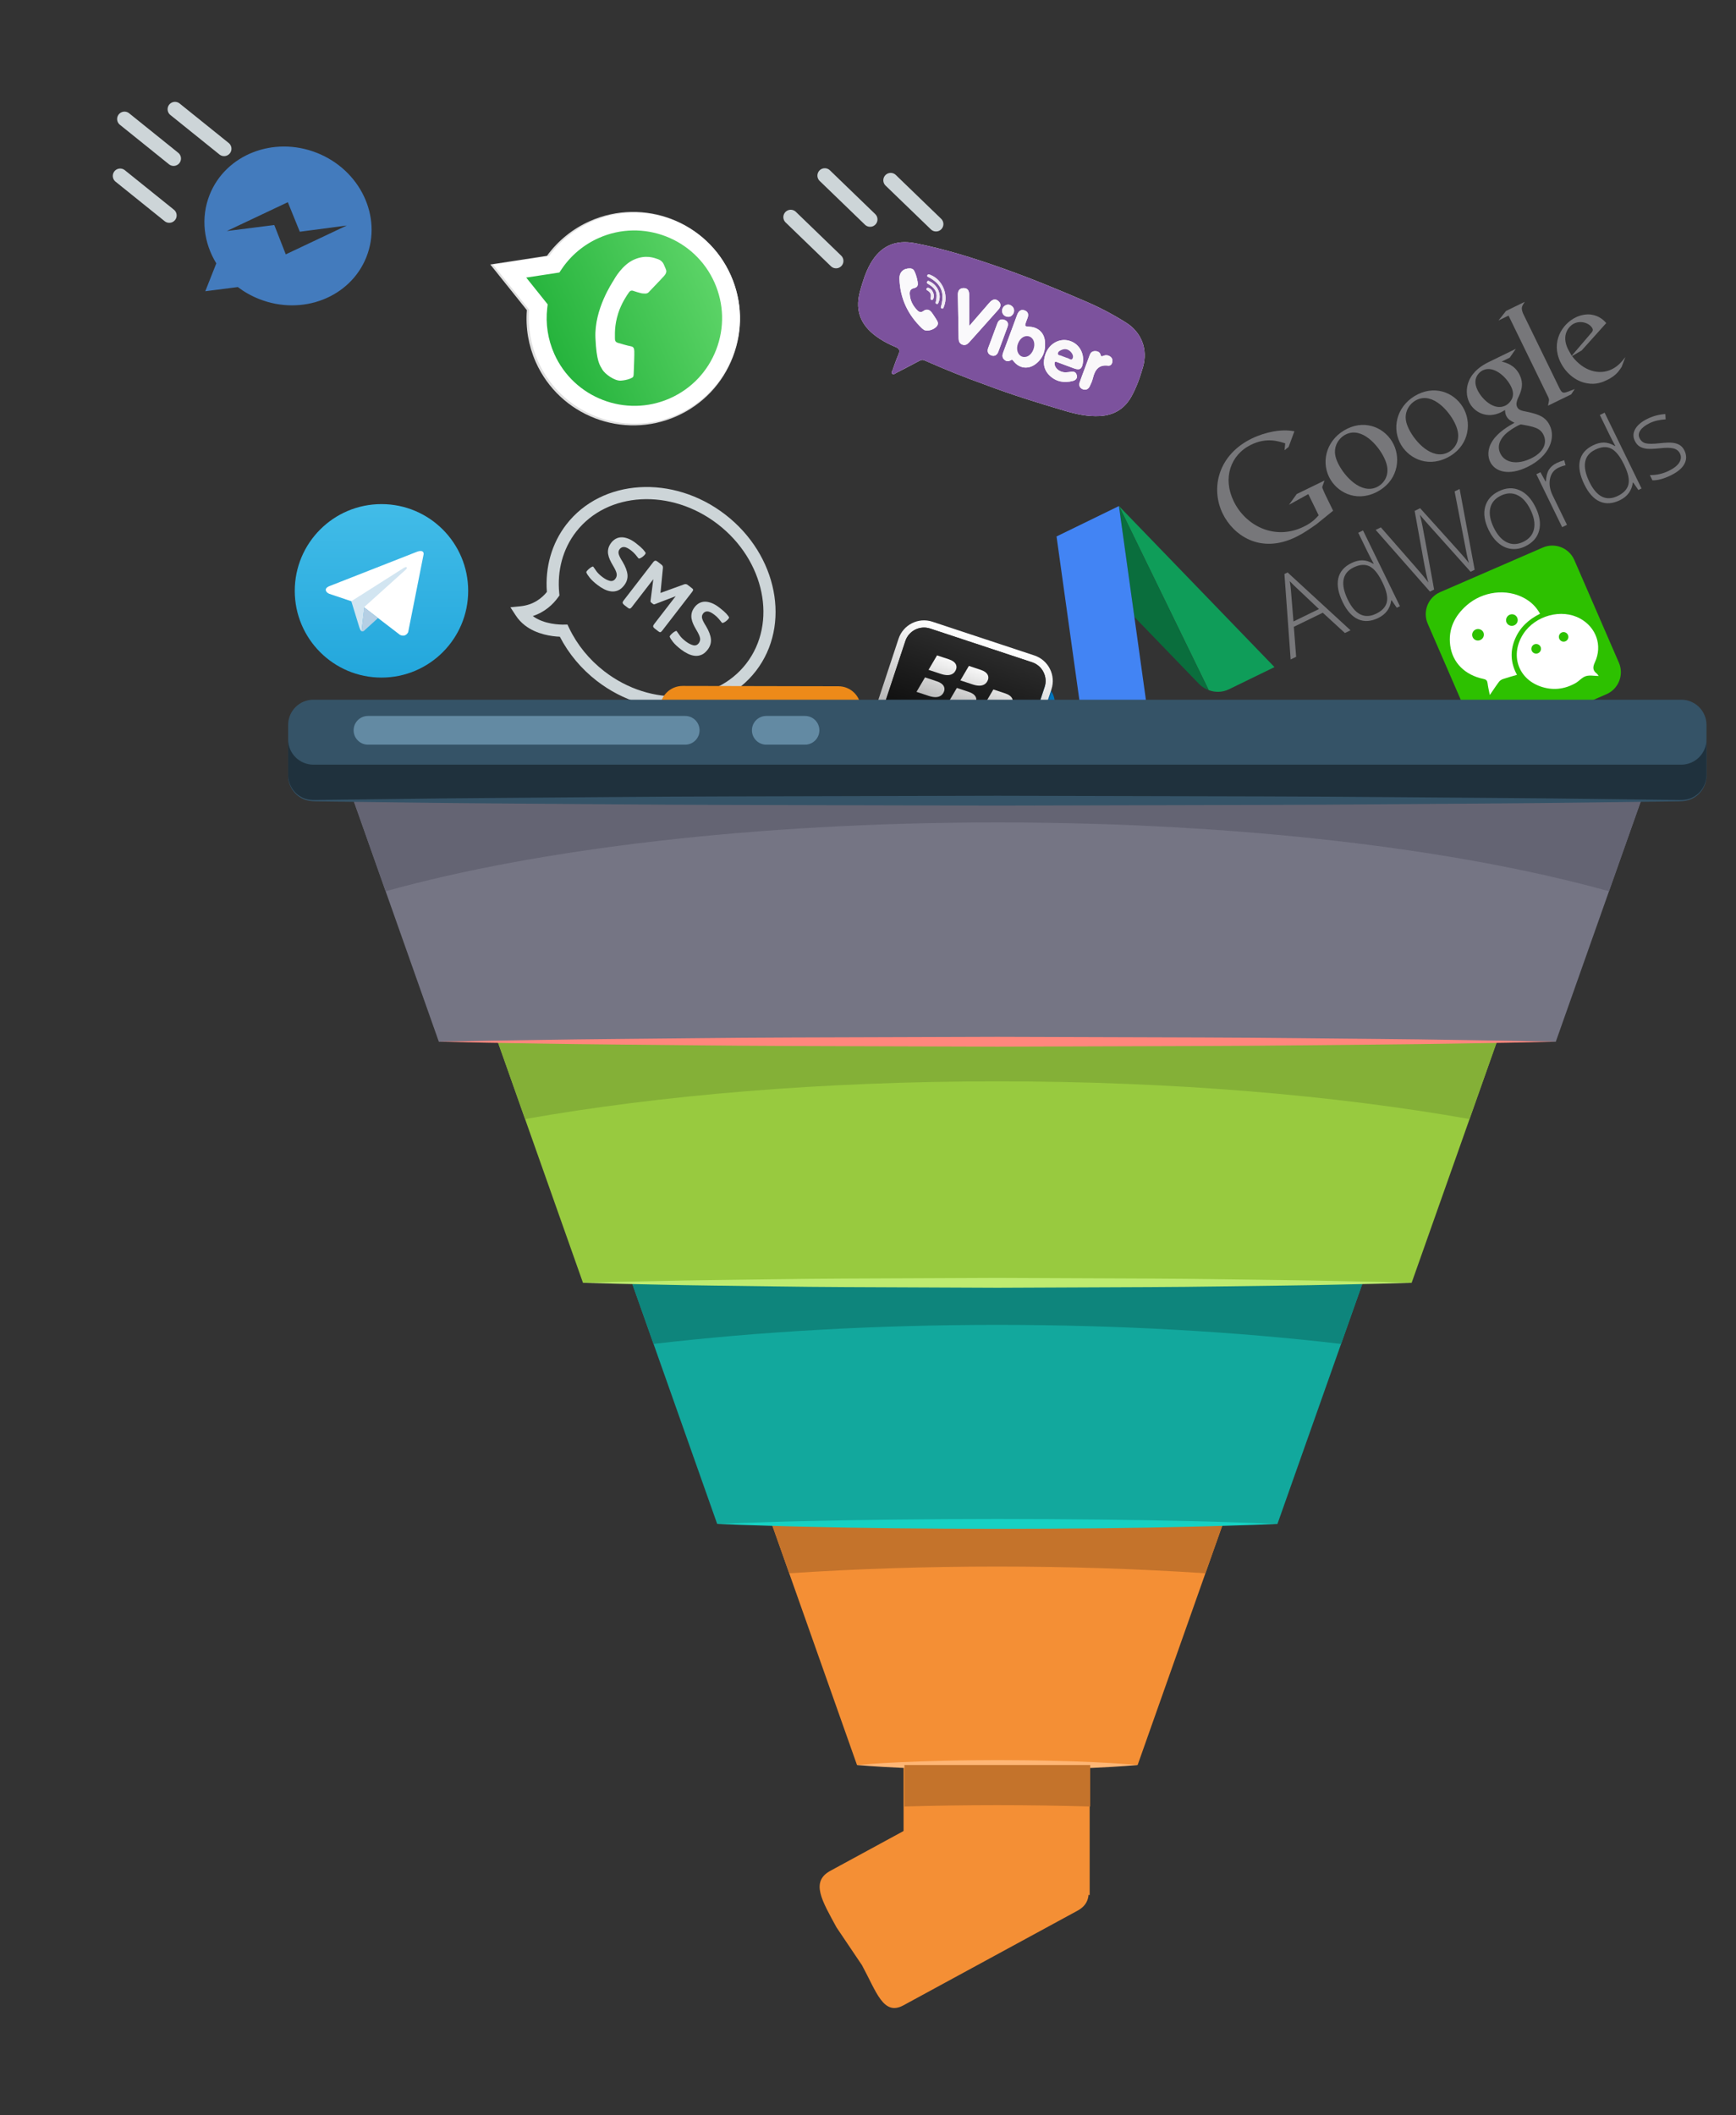 <?xml version="1.0" encoding="utf-8"?>
<!-- Generator: Adobe Illustrator 16.0.0, SVG Export Plug-In . SVG Version: 6.00 Build 0)  -->
<!DOCTYPE svg PUBLIC "-//W3C//DTD SVG 1.1//EN" "http://www.w3.org/Graphics/SVG/1.1/DTD/svg11.dtd">
<svg version="1.1" id="Layer_1" xmlns="http://www.w3.org/2000/svg" xmlns:xlink="http://www.w3.org/1999/xlink" x="0px" y="0px"
	 width="353px" height="430px" viewBox="0 0 353 430" enable-background="new 0 0 353 430" xml:space="preserve">
<rect x="0" y="0" width="353" height="430" fill="#333333" stroke="none"/>
<g>
	<path fill="#0F9D59" d="M249.896,140.123l9.26-4.509l-0.02-0.018l-31.575-32.689l18.219,37.391
		C247.083,140.786,248.561,140.774,249.896,140.123"/>
	<path fill="#0A6E3D" d="M230.658,125.414l13.196,13.664c0.004,0.002,0.006,0.005,0.01,0.011c0.551,0.546,1.207,0.946,1.913,1.212
		l-18.22-37.39l-0.03-0.03L230.658,125.414z"/>
	<path fill="#4284F4" d="M214.845,109.059l0.004,0.015l-0.011-0.012l6.291,45.056v0.025l9.259-4.512
		c1.335-0.65,2.258-1.805,2.673-3.139c0.225-0.717,0.313-1.48,0.223-2.251c-0.001-0.007-0.004-0.01-0.002-0.011l-5.755-41.357
		l-12.688,6.182l0.003,0.005L214.845,109.059z"/>
	<path fill="#77777A" d="M263.015,126.337l5.182-2.524l-4.515-4.262c-0.364-0.328-0.842-0.797-1.426-1.413
		c0.131,0.722,0.219,1.39,0.255,2.009L263.015,126.337z M268.973,124.559l-5.882,2.867l0.469,6.094l-1.119,0.545l-1.262-17.376
		l0.648-0.316l12.788,11.76l-1.138,0.554L268.973,124.559z"/>
	<path fill="#77777A" d="M275.238,115.354c-1.175,0.573-1.854,1.417-2.044,2.527c-0.192,1.113,0.103,2.456,0.867,4.025
		c1.486,3.05,3.414,3.999,5.783,2.844c1.217-0.593,1.936-1.381,2.159-2.361c0.222-0.984-0.06-2.284-0.853-3.911l-0.083-0.169
		c-0.812-1.665-1.672-2.726-2.582-3.182C277.565,114.675,276.489,114.745,275.238,115.354 M274.805,114.464
		c0.779-0.38,1.524-0.568,2.229-0.559c0.706,0.007,1.45,0.243,2.231,0.713l0.058-0.029c-0.439-0.814-0.859-1.616-1.249-2.417
		l-1.887-3.872l0.971-0.473l7.508,15.408l-0.645,0.314l-1.047-1.524l-0.083,0.041c-0.223,1.624-1.098,2.812-2.627,3.558
		c-1.485,0.724-2.846,0.816-4.083,0.274c-1.234-0.542-2.284-1.699-3.146-3.467c-0.907-1.862-1.211-3.474-0.911-4.837
		C272.427,116.23,273.319,115.187,274.805,114.464"/>
	<path fill="#77777A" d="M299.861,115.83l-0.831,0.405l-8.62-9.624c-0.71-0.79-1.276-1.447-1.695-1.965
		c0.176,0.624,0.343,1.357,0.515,2.196c0.167,0.844,0.964,5.177,2.384,13.007l-0.85,0.414l-11.036-12.539l1.059-0.516l7.082,8.092
		c0.278,0.329,0.543,0.634,0.782,0.912c0.241,0.28,0.466,0.541,0.674,0.785c0.207,0.246,0.403,0.487,0.583,0.723
		c0.185,0.234,0.363,0.471,0.541,0.71c-0.284-0.972-0.612-2.499-0.989-4.579l-1.803-9.991l1.116-0.543l7.813,8.668
		c0.904,0.998,1.603,1.815,2.096,2.458c-0.147-0.519-0.285-1.076-0.41-1.675c-0.124-0.595-0.952-4.887-2.488-12.865l1.021-0.498
		L299.861,115.83z"/>
	<path fill="#77777A" d="M303.744,107.26c0.721,1.481,1.606,2.477,2.661,2.984c1.054,0.512,2.173,0.477,3.363-0.104
		s1.908-1.439,2.153-2.585c0.248-1.143,0.013-2.455-0.708-3.936c-0.724-1.486-1.615-2.477-2.672-2.973
		c-1.056-0.501-2.178-0.458-3.364,0.12c-1.188,0.579-1.906,1.433-2.152,2.563C302.775,104.458,303.017,105.768,303.744,107.26
		 M312.24,103.12c0.856,1.758,1.098,3.337,0.727,4.74c-0.367,1.402-1.304,2.464-2.806,3.196c-0.942,0.459-1.886,0.64-2.827,0.533
		c-0.939-0.107-1.813-0.488-2.607-1.157c-0.796-0.663-1.47-1.557-2.012-2.67c-0.855-1.754-1.098-3.332-0.725-4.726
		c0.375-1.396,1.304-2.455,2.786-3.178c1.482-0.722,2.884-0.791,4.213-0.207C310.313,100.234,311.397,101.39,312.24,103.12"/>
	<path fill="#77777A" d="M316.539,94.127c0.456-0.222,0.965-0.413,1.532-0.576l0.27,1.036c-0.501,0.106-0.997,0.276-1.478,0.509
		c-0.917,0.448-1.48,1.203-1.688,2.269c-0.208,1.067-0.022,2.192,0.557,3.379l2.897,5.946l-0.981,0.478l-5.246-10.768l0.832-0.405
		l1.041,1.894l0.071-0.034c0.058-1.007,0.26-1.794,0.602-2.358C315.295,94.932,315.826,94.475,316.539,94.127"/>
	<path fill="#77777A" d="M324.365,91.416c-1.173,0.572-1.857,1.417-2.044,2.528c-0.192,1.113,0.103,2.455,0.867,4.024
		c1.486,3.049,3.414,3.999,5.787,2.843c1.213-0.591,1.933-1.38,2.157-2.36c0.223-0.985-0.061-2.284-0.853-3.911l-0.083-0.169
		c-0.811-1.665-1.675-2.724-2.584-3.181C326.695,90.735,325.611,90.809,324.365,91.416 M323.931,90.525
		c0.778-0.379,1.519-0.565,2.229-0.559c0.705,0.008,1.45,0.244,2.232,0.712l0.062-0.029c-0.445-0.812-0.864-1.615-1.253-2.416
		l-1.888-3.871l0.971-0.473l7.509,15.408l-0.645,0.314l-1.051-1.523l-0.081,0.04c-0.223,1.625-1.096,2.812-2.624,3.557
		c-1.485,0.724-2.848,0.816-4.084,0.274c-1.235-0.542-2.283-1.699-3.145-3.467c-0.907-1.862-1.212-3.475-0.915-4.836
		C321.552,92.292,322.445,91.249,323.931,90.525"/>
	<path fill="#77777A" d="M342.512,91.581c0.468,0.961,0.461,1.879-0.018,2.758c-0.479,0.876-1.396,1.639-2.741,2.294
		c-1.44,0.702-2.688,1.039-3.748,1.01l-0.516-1.058c1.349,0.013,2.622-0.275,3.821-0.859c1.063-0.518,1.786-1.087,2.162-1.707
		c0.379-0.624,0.423-1.229,0.139-1.813c-0.265-0.542-0.705-0.89-1.324-1.045c-0.618-0.157-1.517-0.168-2.696-0.037
		c-1.263,0.134-2.183,0.169-2.756,0.1c-0.568-0.07-1.056-0.223-1.448-0.467c-0.394-0.25-0.711-0.624-0.959-1.134
		c-0.392-0.803-0.366-1.606,0.083-2.404c0.451-0.797,1.279-1.494,2.492-2.085c1.163-0.567,2.372-0.885,3.629-0.958l0.065,1.071
		c-1.267,0.081-2.354,0.337-3.259,0.778c-0.881,0.429-1.503,0.91-1.876,1.453c-0.375,0.541-0.431,1.068-0.18,1.583
		c0.275,0.564,0.69,0.915,1.253,1.054c0.563,0.146,1.526,0.138,2.894-0.011c1.141-0.123,2.001-0.155,2.579-0.088
		c0.58,0.065,1.066,0.221,1.462,0.467C341.962,90.732,342.277,91.099,342.512,91.581"/>
	<path fill="#77777A" d="M307.539,80.833c0.309-0.919-0.054-1.796-0.288-2.277c-0.935-1.918-3.535-4.348-5.739-3.273
		c-0.692,0.337-1.27,1.044-1.435,1.786c-0.181,0.781,0.036,1.564,0.375,2.26c0.87,1.785,3.354,4.249,5.643,3.133
		C306.754,82.142,307.319,81.467,307.539,80.833 M309.235,86.274c-0.222,0.079-0.357,0.145-0.619,0.272
		c-0.242,0.118-1.654,0.869-2.586,1.785c-0.483,0.503-1.87,1.975-0.945,3.871c0.922,1.892,3.426,2.36,6.271,0.974
		c2.547-1.24,3.301-3.132,2.497-4.784C313.185,87.027,311.963,86.742,309.235,86.274 M305.349,73.506
		c0.857,0.215,2.656,0.656,3.643,2.681c0.966,1.981,0.301,3.459-0.387,4.885c-0.171,0.516-0.391,1.08-0.103,1.671
		c0.285,0.585,0.841,0.711,1.245,0.807l1.319,0.281c1.652,0.422,3.159,0.802,4.061,2.651c1.221,2.505,0.033,6.219-4.54,8.448
		c-3.852,1.876-6.608,0.942-7.571-1.035c-0.466-0.955-0.654-2.545,0.457-4.254c1.155-1.812,3.323-3.039,4.483-3.7
		c-0.604-0.303-1.283-0.601-1.683-1.42c-0.22-0.452-0.217-0.79-0.242-1.172c-0.279,0.171-0.557,0.337-0.825,0.468
		c-2.815,1.372-5.441,0.033-6.452-2.041c-0.6-1.232-0.7-2.862-0.041-4.403c0.897-1.994,2.604-3.09,4.038-3.79l5.479-2.669
		l-1.236,1.791L305.349,73.506L305.349,73.506z"/>
	<path fill="#77777A" d="M296.443,89.312c0.224-1.161-0.13-2.3-0.641-3.348c-1.144-2.346-4.439-6.274-7.73-4.67
		c-0.879,0.428-1.586,1.198-1.952,2.071c-0.58,1.433-0.199,2.701,0.36,3.848c1.284,2.638,4.707,6.342,7.92,4.777
		C295.432,91.486,296.252,90.466,296.443,89.312 M294.178,93.087c-4.221,2.056-8.087-0.15-9.541-3.135
		c-1.7-3.489-0.316-7.856,3.717-9.822c3.902-1.901,7.839-0.028,9.409,3.194C299.294,86.47,298.509,90.977,294.178,93.087"/>
	<path fill="#77777A" d="M282.059,96.321c0.225-1.161-0.136-2.297-0.646-3.346c-1.144-2.346-4.432-6.278-7.73-4.671
		c-0.876,0.427-1.581,1.196-1.945,2.069c-0.581,1.433-0.198,2.7,0.36,3.847c1.286,2.638,4.701,6.346,7.911,4.781
		C281.049,98.495,281.865,97.477,282.059,96.321 M279.791,100.097c-4.223,2.058-8.086-0.151-9.54-3.135
		c-1.699-3.489-0.316-7.856,3.719-9.822c3.901-1.901,7.838-0.027,9.408,3.194C284.913,93.478,284.121,97.987,279.791,100.097"/>
	<path fill="#77777A" d="M271.079,103.823l-3.382,2.742c-1.431,1-2.71,1.888-4.18,2.604c-7.363,3.588-12.812-0.486-14.888-4.747
		c-2.535-5.199-0.908-11.953,5.895-15.268c1.442-0.703,2.937-1.167,4.355-1.432c2.272-0.408,3.555-0.167,4.327-0.053l-1.178,3.188
		l-0.833,0.671l0.146-1.395c-1.341-0.439-3.786-1.264-6.936,0.271c-4.218,2.055-5.826,6.815-3.542,11.502
		c2.453,5.037,8.393,8.009,14.209,5.175c1.713-0.834,2.419-1.615,3.062-2.325l-2.101-4.311l-3.928,2.175l1.57-2.185l5.66-2.757
		l-0.364,1.006c-0.111,0.248-0.114,0.314-0.06,0.553c0.092,0.263,0.441,1.052,0.572,1.32L271.079,103.823L271.079,103.823z"/>
	<path fill="#77777A" d="M318.774,79.637c-0.926,0.345-1.187,0.275-1.694-0.767l-0.146-0.299l-7.244-14.865
		c-0.021-0.064-0.046-0.121-0.067-0.18c-0.352-0.994-0.159-1.281,0.426-2.17l-3.813,1.859l-1.533,1.94l2.044-0.996l0.008,0.016
		l-0.005-0.006l7.626,15.649l0.434,0.889c0.259,0.534,0.188,0.666-0.038,1.764l4.723-2.302l0.708-1.078
		C319.72,79.274,319.25,79.463,318.774,79.637"/>
	<path fill="#77777A" d="M323.397,67.873c0.413-0.435,0.599-0.718,0.418-1.09c-0.521-1.068-2.31-1.711-3.741-1.014
		c-1.062,0.518-2.645,2.315-1.245,5.188c0.221,0.454,0.511,0.906,0.766,1.367L323.397,67.873z M329.751,74.584
		c-0.213,0.302-0.416,0.64-0.645,0.911c-0.675,0.831-1.525,1.366-2.321,1.753c-0.852,0.415-2.194,1.008-4.037,0.678
		c-2.516-0.408-4.464-2.296-5.436-4.29c-2.01-4.126,0.348-7.774,3.076-9.104c0.955-0.466,2.059-0.704,3.089-0.586
		c1.757,0.228,2.663,1.201,3.14,1.73l-4.992,5.562l-1.966,1.152c2.307,3.065,5.547,3.918,8.067,2.69
		c1.348-0.657,2.094-1.612,2.777-2.5L329.751,74.584z"/>
</g>
<path fill="#2DC100" d="M329.186,134.711c1.072,2.47-0.06,5.341-2.527,6.413l-20.868,9.061c-2.472,1.072-5.341-0.061-6.413-2.53
	l-9.062-20.868c-1.07-2.47,0.062-5.341,2.529-6.413l20.868-9.061c2.472-1.073,5.341,0.061,6.413,2.53L329.186,134.711z"/>
<g>
	<path fill="#FFFFFF" d="M313.152,124.77c-2.352,1.17-4.127,2.808-5.108,5.193c-0.994,2.41-0.892,4.79,0.421,7.226
		c-0.992,0.292-1.902,0.536-2.797,0.837c-0.309,0.104-0.646,0.292-0.836,0.544c-0.632,0.835-1.202,1.717-1.895,2.723
		c-0.168-0.864-0.355-1.604-0.444-2.354c-0.065-0.553-0.251-0.794-0.839-0.917c-3.773-0.785-6.316-3.308-6.771-6.846
		c-0.419-3.272,0.888-5.934,3.3-8.074c3.295-2.921,8.166-3.516,11.822-1.481C311.329,122.355,312.382,123.367,313.152,124.77z
		 M301.654,128.598c-0.229-0.584-0.949-0.886-1.549-0.646c-0.612,0.245-0.91,0.924-0.67,1.528c0.243,0.613,0.918,0.896,1.534,0.647
		C301.583,129.88,301.889,129.196,301.654,128.598z M306.951,124.979c-0.59,0.269-0.871,0.992-0.611,1.565
		c0.271,0.593,0.967,0.847,1.573,0.575c0.608-0.273,0.868-0.947,0.597-1.556C308.244,124.966,307.549,124.706,306.951,124.979z"/>
	<path fill="#FFFFFF" d="M325.072,137.422c-0.91-0.008-1.83-0.214-2.607,0.032c-0.775,0.245-1.367,1.01-2.109,1.426
		c-2.256,1.267-4.657,1.527-7.104,0.672c-4.652-1.629-6.221-6.541-3.475-10.724c2.441-3.717,7.771-5.145,11.522-3.087
		c3.274,1.795,4.589,5.496,3.013,8.882c-0.455,0.98-0.486,1.638,0.364,2.299C324.835,137.043,324.934,137.242,325.072,137.422z
		 M312.754,132.791c0.484-0.209,0.721-0.763,0.529-1.25c-0.2-0.516-0.793-0.765-1.303-0.545c-0.502,0.215-0.736,0.83-0.502,1.322
		C311.702,132.788,312.271,132.999,312.754,132.791z M317.566,128.572c-0.474,0.202-0.705,0.76-0.519,1.244
		c0.2,0.517,0.776,0.763,1.28,0.546c0.486-0.209,0.713-0.745,0.521-1.236C318.646,128.608,318.068,128.358,317.566,128.572z"/>
</g>
<g>
	<path fill="#0074BB" d="M192.639,132.564l18.91,6.257c2.237,0.74,3.45,3.153,2.711,5.39l-4.438,13.411
		c-0.678,2.045-2.751,3.23-4.812,2.854l-1.678,5.07l-4.251-6.982l-13.562-4.487c-2.237-0.74-3.451-3.153-2.711-5.391l4.437-13.411
		C187.988,133.038,190.402,131.825,192.639,132.564z"/>
	<g>
		<path fill="#005991" d="M212.662,139.38c-0.031,0.176-0.072,0.352-0.131,0.525l-4.604,13.914c-0.691,2.09-2.955,3.228-5.045,2.536
			l-14.416-4.769l-4.24,1.79c0.379,0.298,0.812,0.54,1.296,0.7l0.45,0.149l2.558-1.08l13.894,4.597
			c2.859,0.946,5.945-0.605,6.894-3.465l4.521-13.657C213.535,140.139,213.139,139.715,212.662,139.38z"/>
		<path fill="#005991" d="M182.775,149.841l-0.166-0.083c-0.014,0.198-0.016,0.396-0.002,0.59L182.775,149.841z"/>
	</g>
	
		<linearGradient id="SVGID_1_" gradientUnits="userSpaceOnUse" x1="265.174" y1="172.224" x2="265.174" y2="139.692" gradientTransform="matrix(0.949 0.314 -0.314 0.949 -7.913 -86.096)">
		<stop  offset="0" style="stop-color:#828282"/>
		<stop  offset="1" style="stop-color:#FFFFFF"/>
	</linearGradient>
	<path fill="url(#SVGID_1_)" d="M210.332,133.25l-20.732-6.859c-2.857-0.946-5.942,0.605-6.891,3.465l-4.603,13.913
		c-0.865,2.614,0.36,5.411,2.761,6.596l-2.207,6.672l9.748-4.115l13.895,4.597c2.859,0.946,5.944-0.605,6.893-3.465l4.604-13.913
		C214.742,137.281,213.191,134.196,210.332,133.25z M207.805,153.595c-0.69,2.09-2.953,3.228-5.043,2.537l-14.418-4.77l-7.285,3.077
		l1.595-4.822l-1.14-0.562c-1.772-0.875-2.644-2.95-2.021-4.827l4.604-13.913c0.691-2.09,2.955-3.228,5.045-2.537l20.731,6.859
		c2.091,0.691,3.228,2.955,2.536,5.045L207.805,153.595z"/>
	
		<linearGradient id="SVGID_2_" gradientUnits="userSpaceOnUse" x1="265.173" y1="169.004" x2="265.173" y2="141.154" gradientTransform="matrix(0.949 0.314 -0.314 0.949 -7.913 -86.096)">
		<stop  offset="0.021" style="stop-color:#000000"/>
		<stop  offset="1" style="stop-color:#2B2B2B"/>
	</linearGradient>
	<path fill="url(#SVGID_2_)" d="M182.653,149.617l-1.14-0.562c-1.772-0.875-2.644-2.95-2.021-4.827l4.604-13.913
		c0.691-2.09,2.955-3.228,5.045-2.537l20.731,6.859c2.091,0.691,3.228,2.955,2.536,5.045l-4.604,13.913
		c-0.691,2.09-2.955,3.228-5.045,2.537l-14.416-4.77l-7.287,3.077L182.653,149.617z"/>
	<g>
		
			<linearGradient id="SVGID_3_" gradientUnits="userSpaceOnUse" x1="259.219" y1="159.447" x2="259.219" y2="146.024" gradientTransform="matrix(0.949 0.314 -0.314 0.949 -7.913 -86.096)">
			<stop  offset="0" style="stop-color:#969696"/>
			<stop  offset="1" style="stop-color:#F7F7F7"/>
		</linearGradient>
		<path fill="url(#SVGID_3_)" d="M194.42,136.043c0.2-0.607,0.081-1.5-1.479-2.016l-2.405-0.796l-1.729,2.938l2.506,0.829
			C193.268,137.647,194.135,136.906,194.42,136.043z"/>
		
			<linearGradient id="SVGID_4_" gradientUnits="userSpaceOnUse" x1="266.041" y1="159.45" x2="266.041" y2="146.023" gradientTransform="matrix(0.949 0.314 -0.314 0.949 -7.913 -86.096)">
			<stop  offset="0" style="stop-color:#969696"/>
			<stop  offset="1" style="stop-color:#F7F7F7"/>
		</linearGradient>
		<path fill="url(#SVGID_4_)" d="M200.897,138.187c0.2-0.607,0.084-1.499-1.478-2.016l-2.406-0.796l-1.729,2.939l2.505,0.829
			C199.749,139.791,200.612,139.049,200.897,138.187z"/>
		
			<linearGradient id="SVGID_5_" gradientUnits="userSpaceOnUse" x1="258.302" y1="159.454" x2="258.302" y2="146.021" gradientTransform="matrix(0.949 0.314 -0.314 0.949 -7.913 -86.096)">
			<stop  offset="0" style="stop-color:#969696"/>
			<stop  offset="1" style="stop-color:#F7F7F7"/>
		</linearGradient>
		<path fill="url(#SVGID_5_)" d="M191.975,140.519c0.201-0.606,0.084-1.501-1.479-2.018l-2.403-0.796l-1.732,2.941l2.508,0.829
			C190.825,142.124,191.69,141.38,191.975,140.519z"/>
		
			<linearGradient id="SVGID_6_" gradientUnits="userSpaceOnUse" x1="265.127" y1="159.453" x2="265.127" y2="146.022" gradientTransform="matrix(0.949 0.314 -0.314 0.949 -7.913 -86.096)">
			<stop  offset="0" style="stop-color:#969696"/>
			<stop  offset="1" style="stop-color:#F7F7F7"/>
		</linearGradient>
		<path fill="url(#SVGID_6_)" d="M198.453,142.663c0.2-0.606,0.084-1.501-1.477-2.017l-2.406-0.796l-1.73,2.941l2.506,0.829
			C197.305,144.268,198.168,143.523,198.453,142.663z"/>
		
			<linearGradient id="SVGID_7_" gradientUnits="userSpaceOnUse" x1="272.266" y1="159.451" x2="272.266" y2="146.024" gradientTransform="matrix(0.949 0.314 -0.314 0.949 -7.913 -86.096)">
			<stop  offset="0" style="stop-color:#969696"/>
			<stop  offset="1" style="stop-color:#F7F7F7"/>
		</linearGradient>
		<path fill="url(#SVGID_7_)" d="M205.87,142.974c0.201-0.607,0.084-1.502-1.476-2.018l-2.405-0.796l-1.733,2.94l2.508,0.829
			C204.721,144.578,205.586,143.836,205.87,142.974z"/>
		
			<linearGradient id="SVGID_8_" gradientUnits="userSpaceOnUse" x1="271.281" y1="159.454" x2="271.281" y2="146.021" gradientTransform="matrix(0.949 0.314 -0.314 0.949 -7.913 -86.096)">
			<stop  offset="0" style="stop-color:#969696"/>
			<stop  offset="1" style="stop-color:#F7F7F7"/>
		</linearGradient>
		<path fill="url(#SVGID_8_)" d="M203.295,147.624c0.201-0.607,0.084-1.499-1.477-2.015l-2.405-0.796l-1.731,2.939l2.509,0.83
			C202.146,149.23,203.012,148.484,203.295,147.624z"/>
		
			<linearGradient id="SVGID_9_" gradientUnits="userSpaceOnUse" x1="264.147" y1="159.453" x2="264.147" y2="146.023" gradientTransform="matrix(0.949 0.314 -0.314 0.949 -7.913 -86.096)">
			<stop  offset="0" style="stop-color:#969696"/>
			<stop  offset="1" style="stop-color:#F7F7F7"/>
		</linearGradient>
		<path fill="url(#SVGID_9_)" d="M195.883,147.315c0.201-0.61,0.084-1.503-1.477-2.019L192,144.5l-1.732,2.941l2.51,0.83
			C194.733,148.919,195.598,148.175,195.883,147.315z"/>
	</g>
</g>
<g>
	<path fill="#CDD5D8" d="M106.745,127.138c-0.732-0.565-1.353-1.231-1.843-1.98l-1.119-1.706l2.029-0.205
		c2.686-0.271,4.387-1.664,5.392-2.915c-0.385-5.044,1.006-9.892,3.944-13.697c7.198-9.323,21.704-10.231,32.334-2.024
		c10.632,8.208,13.423,22.471,6.224,31.794c-7.196,9.323-21.705,10.23-32.333,2.024c-3.166-2.444-5.758-5.54-7.535-8.992
		C112.216,129.373,109.137,128.985,106.745,127.138z M115.387,126.961l0.342,0.719c1.613,3.379,4.087,6.42,7.158,8.791
		c9.55,7.373,22.497,6.665,28.859-1.578c6.365-8.244,3.773-20.948-5.774-28.321s-22.497-6.666-28.861,1.577
		c-2.645,3.426-3.852,7.841-3.396,12.43l0.046,0.467l-0.274,0.38c-0.986,1.366-2.622,2.989-5.147,3.811
		c2.299,1.716,5.605,1.748,6.251,1.737L115.387,126.961z"/>
	<path fill="#CDD5D8" d="M121.506,118.927c-0.719-0.555-1.259-1.062-1.622-1.524c-0.363-0.46-0.585-0.816-0.665-1.065
		c-0.011-0.076,0.05-0.188,0.181-0.335c0.128-0.146,0.279-0.289,0.444-0.425c0.165-0.137,0.328-0.248,0.485-0.331
		c0.158-0.083,0.26-0.1,0.306-0.046c0.205,0.312,0.435,0.639,0.691,0.982c0.257,0.343,0.637,0.709,1.142,1.099
		c0.515,0.397,1.009,0.66,1.485,0.788c0.476,0.127,0.862-0.002,1.161-0.389c0.257-0.333,0.347-0.695,0.272-1.085
		c-0.074-0.391-0.326-0.941-0.756-1.647c-0.232-0.387-0.437-0.771-0.612-1.155c-0.175-0.383-0.293-0.766-0.358-1.149
		c-0.064-0.383-0.048-0.769,0.046-1.158c0.094-0.388,0.295-0.783,0.601-1.179c0.249-0.322,0.547-0.58,0.894-0.775
		c0.346-0.194,0.73-0.297,1.148-0.306c0.418-0.01,0.877,0.078,1.374,0.265c0.498,0.187,1.025,0.495,1.583,0.926
		c0.364,0.281,0.661,0.524,0.89,0.726c0.229,0.203,0.41,0.377,0.545,0.525c0.134,0.146,0.238,0.273,0.31,0.38
		c0.072,0.108,0.143,0.204,0.211,0.292c0.051,0.09,0.016,0.213-0.104,0.368c-0.12,0.156-0.271,0.305-0.45,0.449
		c-0.179,0.144-0.358,0.253-0.537,0.33c-0.179,0.077-0.297,0.075-0.356-0.005c-0.142-0.194-0.346-0.446-0.612-0.754
		c-0.267-0.309-0.55-0.579-0.85-0.81c-0.612-0.473-1.1-0.711-1.462-0.718c-0.364-0.007-0.656,0.135-0.879,0.424
		c-0.241,0.312-0.304,0.661-0.191,1.046c0.113,0.385,0.368,0.888,0.765,1.503c0.603,1.014,0.94,1.903,1.011,2.666
		c0.069,0.763-0.158,1.484-0.68,2.159c-0.39,0.505-0.809,0.848-1.259,1.034c-0.45,0.183-0.91,0.247-1.38,0.19
		c-0.471-0.054-0.945-0.202-1.42-0.44C122.388,119.543,121.935,119.258,121.506,118.927z"/>
	<path fill="#CDD5D8" d="M133.167,127.802c-0.225-0.174-0.344-0.326-0.354-0.455c-0.013-0.13,0.065-0.299,0.231-0.515l4.348-5.631
		c-0.967,0.366-1.714,0.65-2.239,0.853c-0.525,0.202-0.908,0.353-1.153,0.446c-0.243,0.092-0.389,0.148-0.436,0.164
		c-0.045,0.017-0.073,0.03-0.081,0.041c-0.22,0.088-0.369,0.139-0.443,0.159c-0.076,0.02-0.171-0.018-0.289-0.108l-0.257-0.199
		c-0.139-0.107-0.213-0.202-0.218-0.283c-0.005-0.083,0.009-0.235,0.049-0.463l0.52-4.065l-4.396,5.694
		c-0.108,0.14-0.217,0.232-0.329,0.274c-0.111,0.043-0.267-0.014-0.472-0.171l-0.675-0.521c-0.15-0.116-0.262-0.242-0.339-0.378
		c-0.075-0.135-0.009-0.336,0.199-0.605l5.962-7.723c0.166-0.214,0.315-0.325,0.449-0.334c0.135-0.007,0.276,0.047,0.427,0.163
		l0.804,0.621c0.117,0.09,0.205,0.183,0.26,0.278c0.055,0.095,0.076,0.239,0.063,0.434l-0.494,5.062l4.749-1.727
		c0.155-0.067,0.297-0.091,0.427-0.068c0.13,0.022,0.234,0.066,0.32,0.133l0.885,0.683c0.204,0.158,0.288,0.291,0.255,0.402
		c-0.034,0.111-0.126,0.262-0.275,0.456l-6.01,7.785c-0.125,0.161-0.237,0.265-0.338,0.305c-0.102,0.042-0.253-0.015-0.457-0.172
		L133.167,127.802L133.167,127.802z"/>
	<path fill="#CDD5D8" d="M138.463,132.019c-0.719-0.556-1.259-1.062-1.622-1.524c-0.364-0.46-0.585-0.816-0.665-1.066
		c-0.011-0.077,0.049-0.188,0.181-0.335c0.129-0.146,0.277-0.291,0.442-0.427c0.165-0.136,0.329-0.248,0.486-0.33
		c0.158-0.084,0.259-0.1,0.306-0.047c0.205,0.312,0.435,0.64,0.692,0.982c0.256,0.344,0.637,0.71,1.141,1.099
		c0.515,0.397,1.009,0.66,1.486,0.788c0.474,0.126,0.862-0.002,1.161-0.389c0.257-0.333,0.348-0.695,0.272-1.085
		c-0.076-0.392-0.326-0.941-0.757-1.648c-0.232-0.386-0.436-0.77-0.611-1.154c-0.175-0.384-0.294-0.767-0.358-1.15
		c-0.063-0.382-0.047-0.768,0.047-1.157c0.095-0.389,0.295-0.783,0.601-1.18c0.248-0.321,0.547-0.579,0.893-0.774
		c0.347-0.194,0.73-0.297,1.147-0.306c0.42-0.01,0.878,0.077,1.375,0.265c0.498,0.188,1.027,0.497,1.583,0.926
		c0.364,0.282,0.661,0.525,0.892,0.726c0.229,0.203,0.408,0.377,0.545,0.525c0.133,0.146,0.237,0.273,0.311,0.38
		c0.07,0.106,0.145,0.204,0.213,0.292c0.05,0.089,0.016,0.213-0.104,0.368c-0.119,0.156-0.271,0.305-0.451,0.448
		c-0.178,0.145-0.357,0.254-0.535,0.331c-0.18,0.077-0.297,0.074-0.355-0.005c-0.142-0.193-0.346-0.446-0.611-0.753
		c-0.267-0.31-0.551-0.579-0.851-0.811c-0.61-0.472-1.099-0.71-1.461-0.717c-0.364-0.007-0.657,0.134-0.88,0.423
		c-0.241,0.312-0.304,0.662-0.191,1.046c0.112,0.385,0.369,0.888,0.764,1.503c0.604,1.014,0.94,1.904,1.012,2.666
		c0.067,0.763-0.157,1.485-0.679,2.16c-0.391,0.505-0.811,0.848-1.259,1.033c-0.451,0.183-0.911,0.247-1.38,0.189
		c-0.471-0.054-0.945-0.202-1.42-0.439C139.342,132.633,138.892,132.35,138.463,132.019z"/>
</g>
<g>
	<path fill="#EBBA16" d="M162.063,154.222v19.617c0,2.525-2.047,4.574-4.574,4.574l-15.84,0.065l-9.279,10.207v-10.207h-6.561
		c-2.526,0-4.574-2.048-4.574-4.574v-19.616c0-2.526,2.048-4.574,4.574-4.574l31.679-0.066
		C160.016,149.649,162.063,151.697,162.063,154.222z"/>
	<path fill="#ED8A19" d="M170.479,139.507l-31.679-0.064c-2.527,0-4.575,2.048-4.575,4.573v5.681l23.263-0.048
		c2.526,0,4.574,2.047,4.574,4.574v17.112l6.496,7.145v-10.207h1.921c2.526,0,4.574-2.048,4.574-4.573v-19.617
		C175.054,141.555,173.006,139.507,170.479,139.507z"/>
	<circle fill="#FFFFFF" cx="131.442" cy="164.481" r="2.784"/>
	<circle fill="#FFFFFF" cx="141.649" cy="164.481" r="2.784"/>
	<circle fill="#FFFFFF" cx="151.856" cy="164.481" r="2.784"/>
</g>
<g>
	<g>
		<path id="WhatsApp" fill="#CDD5D8" d="M197.604,230.998c0,16.98-13.871,30.743-30.981,30.743c-5.433,0-10.537-1.388-14.977-3.824
			l-17.154,5.45l5.592-16.494c-2.821-4.633-4.446-10.066-4.446-15.875c0-16.979,13.872-30.744,30.984-30.744
			C183.734,200.254,197.604,214.019,197.604,230.998z M166.621,205.15c-14.365,0-26.049,11.596-26.049,25.848
			c0,5.656,1.843,10.895,4.962,15.154l-3.254,9.601l10.01-3.183c4.113,2.701,9.041,4.275,14.332,4.275
			c14.364,0,26.048-11.597,26.048-25.849S180.984,205.15,166.621,205.15z M182.266,238.079c-0.189-0.313-0.697-0.503-1.455-0.88
			c-0.762-0.377-4.496-2.2-5.188-2.45c-0.695-0.251-1.205-0.378-1.709,0.376c-0.506,0.755-1.963,2.451-2.406,2.954
			c-0.442,0.504-0.885,0.567-1.646,0.188c-0.758-0.375-3.204-1.175-6.105-3.738c-2.257-1.998-3.782-4.463-4.225-5.219
			c-0.442-0.754-0.047-1.16,0.333-1.537c0.343-0.338,0.76-0.879,1.14-1.319c0.381-0.438,0.507-0.753,0.759-1.257
			c0.255-0.504,0.127-0.943-0.063-1.32c-0.189-0.377-1.709-4.085-2.342-5.594c-0.633-1.508-1.264-1.258-1.708-1.258
			c-0.442,0-0.95-0.062-1.456-0.062c-0.507,0-1.33,0.189-2.026,0.941c-0.696,0.756-2.657,2.578-2.657,6.287
			c0,3.707,2.72,7.291,3.101,7.793c0.379,0.502,5.252,8.356,12.973,11.375c7.723,3.019,7.723,2.012,9.113,1.886
			c1.393-0.126,4.49-1.823,5.129-3.582C182.455,239.9,182.455,238.393,182.266,238.079z"/>
	</g>
	<path fill="#CDD5D8" d="M220.676,149.944c-13.836,0-25.094,10.639-25.094,23.716c0,7.042,3.277,13.674,8.996,18.194
		c0.736,0.583,1.805,0.458,2.387-0.278c0.582-0.735,0.459-1.805-0.277-2.386c-4.896-3.874-7.705-9.533-7.705-15.529
		c0-11.204,9.73-20.317,21.693-20.317s21.693,9.113,21.693,20.317s-9.73,20.32-21.693,20.32c-2.088,0-4.148-0.277-6.135-0.823
		c-0.436-0.121-0.896-0.062-1.289,0.159l-7.039,3.987c-0.814,0.462-1.104,1.499-0.641,2.316c0.312,0.552,0.889,0.861,1.479,0.861
		c0.285,0,0.572-0.071,0.838-0.22l6.438-3.649c2.063,0.509,4.196,0.767,6.351,0.767c13.836,0,25.092-10.641,25.092-23.718
		C245.768,160.584,234.514,149.944,220.676,149.944z"/>
	<path fill="#29ABE2" d="M220.176,165.39c-0.6-0.277-1.309-0.182-1.812,0.246l-13.115,11.115c-0.716,0.607-0.805,1.679-0.197,2.395
		c0.606,0.717,1.682,0.805,2.396,0.198l10.318-8.744v8.124c0,0.661,0.385,1.263,0.983,1.542c0.229,0.106,0.474,0.158,0.713,0.158
		c0.396,0,0.787-0.138,1.103-0.402l13.117-11.115c0.717-0.607,0.805-1.679,0.196-2.396c-0.604-0.715-1.68-0.805-2.396-0.198
		l-10.318,8.745v-8.124C221.162,166.27,220.775,165.668,220.176,165.39z"/>
</g>
<g>
	<polygon fill="#757584" points="316.354,211.777 89.235,211.777 71.904,162.768 333.686,162.768 	"/>
	<path fill="#646473" d="M202.795,167.19c49.196,0,93.479,5.39,124.38,13.991l6.511-18.414H71.904l6.511,18.414
		C109.316,172.58,153.599,167.19,202.795,167.19z"/>
	<polygon fill="#98CA3F" points="287.044,260.785 118.545,260.785 101.214,211.777 304.375,211.777 	"/>
	<path fill="#84B037" d="M202.795,219.822c35.666,0,68.746,2.836,96.021,7.67l5.559-15.715H101.214l5.558,15.715
		C134.048,222.658,167.128,219.822,202.795,219.822z"/>
	<polygon fill="#12A89D" points="259.757,309.795 145.832,309.795 128.501,260.785 277.088,260.785 	"/>
	<path fill="#0E857C" d="M202.795,269.332c24.93,0,48.598,1.385,69.902,3.869l4.391-12.416H128.501l4.39,12.416
		C154.197,270.717,177.865,269.332,202.795,269.332z"/>
	<polygon fill="#F48F35" points="231.327,358.805 174.262,358.805 156.931,309.795 248.658,309.795 	"/>
	<path fill="#C4732B" d="M202.795,318.459c14.612,0,28.791,0.477,42.314,1.369l3.549-10.033h-91.727l3.548,10.033
		C174.004,318.936,188.184,318.459,202.795,318.459z"/>
	<path fill="#355367" d="M347,157.636c0,2.834-2.298,5.132-5.132,5.132H63.722c-2.834,0-5.132-2.297-5.132-5.132v-10.264
		c0-2.834,2.297-5.132,5.132-5.132h278.146c2.834,0,5.132,2.297,5.132,5.132V157.636L347,157.636z"/>
	<g>
		<path fill="#638AA3" d="M142.249,148.462c0,1.612-1.307,2.918-2.918,2.918H74.823c-1.612,0-2.919-1.307-2.919-2.918l0,0
			c0-1.612,1.307-2.919,2.919-2.919h64.507C140.941,145.543,142.249,146.85,142.249,148.462L142.249,148.462z"/>
		<path fill="#638AA3" d="M166.615,148.462c0,1.612-1.307,2.918-2.918,2.918h-7.881c-1.612,0-2.919-1.307-2.919-2.918l0,0
			c0-1.612,1.307-2.919,2.919-2.919h7.881C165.308,145.543,166.615,146.85,166.615,148.462L166.615,148.462z"/>
	</g>
	<path fill="#1F313D" d="M341.868,155.447H63.722c-2.834,0-5.132-2.297-5.132-5.132v7.32c0,2.834,2.297,5.132,5.132,5.132h278.146
		c2.834,0,5.132-2.297,5.132-5.132v-7.32C347,153.15,344.702,155.447,341.868,155.447z"/>
	<polygon fill="#F48F35" points="183.73,374.247 221.576,385.259 221.576,341.804 183.73,341.804 	"/>
	<g>
		<path fill="#FF877D" d="M89.235,211.777c0,0,3.549-0.07,9.759-0.194c6.21-0.081,15.082-0.276,25.728-0.367
			c10.646-0.083,23.067-0.267,36.375-0.306c13.308-0.042,27.502-0.087,41.698-0.133c14.193,0.045,28.391,0.09,41.697,0.131
			c13.308,0.033,25.729,0.223,36.375,0.305c10.646,0.089,19.518,0.288,25.729,0.368c6.211,0.124,9.76,0.195,9.76,0.195
			s-3.549,0.071-9.76,0.195c-6.211,0.081-15.082,0.279-25.729,0.368c-10.646,0.082-23.067,0.271-36.375,0.305
			c-13.309,0.042-27.504,0.086-41.697,0.131c-14.195-0.045-28.39-0.091-41.698-0.133c-13.308-0.039-25.728-0.223-36.375-0.306
			c-10.646-0.091-19.518-0.286-25.728-0.367C92.784,211.847,89.235,211.777,89.235,211.777z"/>
	</g>
	<g>
		<path fill="#BEEB70" d="M118.545,260.785c0,0,2.633-0.07,7.24-0.193c4.607-0.08,11.189-0.275,19.088-0.367
			c7.898-0.082,17.113-0.268,26.986-0.306c9.874-0.042,20.405-0.087,30.936-0.133c10.53,0.045,21.062,0.09,30.936,0.132
			c9.873,0.033,19.088,0.223,26.985,0.305c7.898,0.09,14.479,0.287,19.089,0.368c4.606,0.124,7.239,0.194,7.239,0.194
			s-2.633,0.07-7.239,0.193c-4.606,0.082-11.188,0.278-19.089,0.369c-7.897,0.082-17.112,0.271-26.985,0.305
			c-9.873,0.041-20.403,0.086-30.936,0.132c-10.531-0.046-21.062-0.091-30.936-0.134c-9.873-0.037-19.087-0.224-26.986-0.306
			c-7.898-0.092-14.48-0.286-19.088-0.366C121.178,260.855,118.545,260.785,118.545,260.785z"/>
	</g>
	<g>
		<path fill="#16D1C3" d="M145.832,309.795c0,0,1.78-0.07,4.895-0.193c3.115-0.086,7.565-0.266,12.906-0.378
			c5.34-0.129,11.57-0.233,18.246-0.307c3.337-0.028,6.786-0.058,10.291-0.087c3.504-0.012,7.064-0.022,10.625-0.034
			c3.561,0.011,7.12,0.022,10.624,0.033c3.505,0.029,6.954,0.058,10.291,0.085c6.677,0.07,12.906,0.178,18.246,0.307
			c5.34,0.111,9.79,0.294,12.905,0.38c3.115,0.124,4.896,0.194,4.896,0.194s-1.78,0.07-4.896,0.194
			c-3.115,0.086-7.565,0.269-12.905,0.38c-5.34,0.129-11.569,0.236-18.246,0.307c-3.337,0.027-6.786,0.058-10.291,0.085
			c-3.504,0.013-7.063,0.022-10.624,0.033c-3.561-0.012-7.121-0.021-10.625-0.034c-3.505-0.027-6.954-0.059-10.291-0.087
			c-6.676-0.071-12.906-0.178-18.246-0.307c-5.34-0.112-9.791-0.292-12.906-0.378C147.612,309.865,145.832,309.795,145.832,309.795z
			"/>
	</g>
	<g>
		<path fill="#FFB675" d="M174.262,358.805c0,0,3.566-0.334,8.916-0.569c2.676-0.129,5.797-0.235,9.141-0.309
			c1.673-0.024,3.398-0.083,5.154-0.087c1.756-0.012,3.539-0.021,5.322-0.034c1.783,0.013,3.566,0.022,5.321,0.033
			c1.756,0.001,3.483,0.062,5.155,0.085c3.344,0.07,6.463,0.178,9.14,0.307c5.351,0.237,8.916,0.574,8.916,0.574
			s-3.565,0.337-8.916,0.574c-2.677,0.129-5.796,0.236-9.14,0.307c-1.672,0.025-3.399,0.084-5.155,0.085
			c-1.755,0.013-3.538,0.022-5.321,0.033c-1.783-0.012-3.566-0.021-5.322-0.034c-1.756-0.004-3.481-0.061-5.154-0.087
			c-3.344-0.069-6.465-0.178-9.141-0.307C177.828,359.139,174.262,358.805,174.262,358.805z"/>
	</g>
	<g>
		<path fill="#355367" d="M347,157.636c0,0-0.023,0.286-0.07,0.841c-0.08,0.543-0.298,1.378-0.932,2.265
			c-0.614,0.879-1.747,1.81-3.34,2.065c-0.803,0.131-1.635,0.095-2.531,0.12c-0.896,0.011-1.848,0.022-2.854,0.035
			c-8.045,0.081-19.539,0.276-33.332,0.367c-13.793,0.083-29.885,0.267-47.125,0.306c-17.241,0.042-35.631,0.087-54.021,0.133
			c-18.391-0.045-36.781-0.09-54.021-0.131c-17.241-0.033-33.333-0.223-47.125-0.305c-13.792-0.089-25.287-0.288-33.333-0.368
			c-1.005-0.013-1.958-0.024-2.853-0.035c-0.883-0.022-1.754,0.009-2.525-0.119c-1.602-0.256-2.73-1.188-3.346-2.067
			c-0.634-0.888-0.851-1.718-0.931-2.264c-0.046-0.556-0.071-0.842-0.071-0.842s0.034,0.285,0.098,0.837
			c0.097,0.54,0.341,1.355,0.99,2.203c0.629,0.842,1.765,1.703,3.284,1.896c0.78,0.104,1.593,0.038,2.5,0.037
			c0.896-0.011,1.848-0.022,2.853-0.035c8.046-0.081,19.54-0.279,33.333-0.368c13.793-0.082,29.884-0.271,47.125-0.305
			c17.241-0.042,35.631-0.086,54.021-0.131c18.392,0.045,36.78,0.091,54.021,0.133c17.242,0.039,33.332,0.223,47.125,0.306
			c13.793,0.091,25.287,0.286,33.334,0.367c1.004,0.012,1.957,0.024,2.854,0.035c0.895,0.003,1.745,0.065,2.495-0.036
			c1.526-0.192,2.661-1.054,3.29-1.896c0.648-0.85,0.893-1.661,0.988-2.203C346.967,157.921,347,157.636,347,157.636z"/>
	</g>
	<path fill="#F48F35" d="M218.075,376.227c2.956,5.438,5.122,9.972,1.028,12.193l-35.396,19.239
		c-4.092,2.224-5.48-2.731-8.438-8.167l-5.161-7.656c-2.954-5.437-5.355-9.298-1.264-11.521l32.309-17.562
		c4.094-2.224,9.807,0.381,12.761,5.817L218.075,376.227z"/>
	<path fill="#C4732B" d="M202.795,366.971c6.387,0,12.686,0.098,18.887,0.271v-8.438H183.91v8.438
		C190.109,367.066,196.408,366.971,202.795,366.971z"/>
</g>
<path fill="#E0E0E0" d="M149.025,72.561c2.079-5.411,1.928-11.307-0.432-16.612c-4.865-10.926-17.715-15.86-28.645-11
	c-3.493,1.555-6.496,3.985-8.729,7.059l-11.521,1.76l7.436,9.282c-0.29,3.599,0.329,7.229,1.806,10.548l0.003,0.008l0,0
	c4.866,10.926,17.717,15.861,28.646,11C142.885,82.25,146.947,77.973,149.025,72.561z M112.29,72.115l-0.002-0.006
	c-1.315-2.958-1.812-6.211-1.438-9.409l0.089-0.761l-4.413-5.508l6.82-1.042l0.449-0.669c1.888-2.818,4.531-5.038,7.645-6.423
	c9.083-4.041,19.764,0.06,23.811,9.149c1.958,4.403,2.084,9.303,0.356,13.802c-1.728,4.496-5.104,8.051-9.507,10.01
	C127.015,85.298,116.333,81.197,112.29,72.115z"/>
<linearGradient id="SVGID_10_" gradientUnits="userSpaceOnUse" x1="57.622" y1="744.669" x2="57.622" y2="786.447" gradientTransform="matrix(0.407 0.913 0.913 -0.407 -593.993 323.462)">
	<stop  offset="0" style="stop-color:#20B038"/>
	<stop  offset="1" style="stop-color:#60D66A"/>
</linearGradient>
<path fill="url(#SVGID_10_)" d="M101.243,54.171l10.995-1.681c2.131-2.932,4.997-5.251,8.33-6.736
	c10.43-4.639,22.692,0.071,27.335,10.498c2.251,5.062,2.397,10.689,0.412,15.851c-1.983,5.165-5.859,9.247-10.914,11.495
	c-10.43,4.639-22.692-0.07-27.335-10.496c0-0.001,0,0,0,0l-0.004-0.009c-1.408-3.166-2-6.632-1.724-10.065L101.243,54.171z"/>
<g>
	<path fill="#FFFFFF" d="M135.009,56.129c0.652-0.73,0.496-1.122,0.355-1.478c-0.115-0.292-0.261-0.618-0.407-0.945
		c-0.145-0.326-0.504-0.801-1.193-1.032c-0.691-0.231-2.438-0.969-4.848,0.104c-2.409,1.073-3.956,3.865-4.173,4.254
		c-0.217,0.392-3.92,5.806-3.667,11.656c0.211,4.862,0.91,5.56,1.392,6.422c0.481,0.861,2.474,2.369,3.799,2.268
		c1.325-0.101,2.305-0.537,2.455-0.751c0.149-0.212,0.127-0.594,0.154-1.192c0.027-0.599,0.14-3.534,0.103-4.056
		c-0.037-0.521-0.1-0.885-0.735-0.992c-0.636-0.109-2.155-0.556-2.609-0.696c-0.454-0.14-0.623-0.407-0.596-1.006
		c0.027-0.6-0.158-2.406,0.677-5.02c0.649-2.033,1.814-3.73,2.178-4.234c0.362-0.503,0.742-0.366,1.095-0.229
		c0.317,0.121,0.789,0.235,1.185,0.352c0.395,0.118,0.635,0.108,1.034,0.126s0.649-0.191,0.84-0.423
		C132.237,59.025,134.234,56.995,135.009,56.129z"/>
</g>
<path fill="#FFFFFF" d="M149.017,72.372c2.056-5.349,1.905-11.178-0.427-16.42c-4.811-10.803-17.512-15.679-28.316-10.875
	c-3.453,1.537-6.422,3.939-8.629,6.977l-11.39,1.74l7.351,9.176c-0.286,3.558,0.326,7.146,1.785,10.426l0.004,0.009c0,0,0-0.001,0,0
	c4.809,10.8,17.513,15.678,28.316,10.873C142.946,81.948,146.961,77.72,149.017,72.372z M112.703,71.931l-0.003-0.006
	c-1.301-2.924-1.792-6.141-1.422-9.301l0.087-0.752l-4.36-5.445l6.741-1.031l0.443-0.662c1.867-2.784,4.479-4.98,7.557-6.349
	c8.979-3.993,19.536,0.06,23.537,9.044c1.936,4.352,2.061,9.196,0.353,13.643c-1.708,4.445-5.045,7.96-9.397,9.896
	C127.259,84.962,116.7,80.908,112.703,71.931z"/>
<g>
	
		<linearGradient id="SVGID_11_" gradientUnits="userSpaceOnUse" x1="119.569" y1="266.479" x2="119.569" y2="301.614" gradientTransform="matrix(1 0 0 1 -42 -164)">
		<stop  offset="0" style="stop-color:#42BCE8"/>
		<stop  offset="1" style="stop-color:#23A7DC"/>
	</linearGradient>
	<circle fill="url(#SVGID_11_)" cx="77.569" cy="120.112" r="17.632"/>
	<g>
		<path fill="#FFFFFF" d="M86.149,112.623L83,128.5c0,0-0.44,1.101-1.651,0.573l-7.268-5.572l-2.643-1.277l-4.448-1.498
			c0,0-0.683-0.242-0.749-0.771c-0.065-0.528,0.771-0.815,0.771-0.815l17.684-6.937C84.695,112.204,86.149,111.566,86.149,112.623z"
			/>
		<path fill="#D2E5F1" d="M73.522,128.322c0,0-0.212-0.02-0.477-0.857c-0.265-0.836-1.607-5.241-1.607-5.241l10.681-6.783
			c0,0,0.616-0.374,0.595,0c0,0,0.109,0.066-0.221,0.375c-0.33,0.309-8.391,7.554-8.391,7.554"/>
		<path fill="#B5CFE4" d="M76.867,125.637l-2.874,2.621c0,0-0.226,0.17-0.471,0.063l0.55-4.868"/>
	</g>
</g>
<g id="SMXPsX.tif">
	<g>
		<path fill="#FEFEFE" d="M200.243,78.175c5.569,2.108,10.878,3.742,16.204,5.315c2.352,0.695,4.736,1.23,7.216,1.088
			c2.863-0.165,5.024-1.48,6.417-4.003c1.046-1.893,1.762-3.928,2.346-5.992c1.012-3.591-0.322-7.018-3.408-8.967
			c-2.572-1.626-5.266-3.052-8.057-4.258c-5.765-2.493-11.574-4.885-17.505-6.966c-5.678-1.992-11.413-3.792-17.333-4.946
			c-4.068-0.793-7.105,0.571-9.151,4.202c-0.979,1.738-1.555,3.632-2.09,5.549c-1.229,4.404,0.517,7.431,4.033,9.693
			c0.996,0.641,2.067,1.196,3.166,1.638c0.881,0.355,0.942,0.786,0.599,1.567c-0.438,0.997-0.781,2.037-1.148,3.064
			c-0.096,0.265-0.365,0.577-0.1,0.824c0.268,0.249,0.561-0.042,0.807-0.169c1.561-0.8,3.109-1.615,4.658-2.435
			c0.363-0.191,0.678-0.3,1.109-0.108C192.148,75.105,196.35,76.787,200.243,78.175z"/>
		<path fill="#7C529D" d="M200.243,78.175c-3.894-1.387-8.095-3.07-12.237-4.903c-0.434-0.192-0.746-0.083-1.109,0.108
			c-1.549,0.82-3.101,1.634-4.658,2.435c-0.246,0.126-0.539,0.417-0.807,0.169c-0.267-0.247,0.004-0.559,0.1-0.824
			c0.369-1.027,0.711-2.067,1.148-3.064c0.347-0.781,0.282-1.212-0.599-1.567c-1.099-0.442-2.17-0.997-3.166-1.638
			c-3.517-2.262-5.262-5.289-4.033-9.693c0.535-1.917,1.11-3.811,2.09-5.549c2.045-3.631,5.083-4.995,9.151-4.202
			c5.92,1.154,11.655,2.954,17.333,4.946c5.931,2.081,11.74,4.474,17.505,6.966c2.791,1.206,5.482,2.631,8.057,4.258
			c3.086,1.95,4.42,5.376,3.408,8.967c-0.584,2.064-1.3,4.1-2.346,5.992c-1.393,2.523-3.554,3.839-6.417,4.003
			c-2.479,0.142-4.864-0.393-7.216-1.088C211.121,81.917,205.812,80.283,200.243,78.175z M205.436,67.766
			c-0.484,1.302-0.963,2.605-1.453,3.904c-0.188,0.498-0.229,0.976,0.166,1.385c0.392,0.402,0.875,0.49,1.35,0.19
			c0.319-0.203,0.396-0.074,0.592,0.173c1.213,1.542,3.094,1.733,4.614,0.488c1.493-1.222,1.99-2.839,1.751-4.695
			c-0.206-1.609-1.396-2.668-3.012-2.778c-1.145-0.077-1.145-0.077-0.729-1.199c0.057-0.155,0.107-0.312,0.174-0.464
			c0.297-0.7,0.267-1.363-0.514-1.66c-0.818-0.312-1.292,0.186-1.562,0.935C206.362,65.289,205.895,66.526,205.436,67.766z
			 M197.08,66.274c0-2.323,0.01-4.329-0.007-6.335c-0.006-0.712-0.202-1.36-1.077-1.372c-0.865-0.012-1.234,0.517-1.223,1.34
			c0.049,2.967,0.097,5.934,0.156,8.901c0.01,0.557,0.182,1.05,0.774,1.257c0.544,0.189,0.97-0.044,1.325-0.43
			c0.604-0.654,1.189-1.323,1.783-1.986c1.406-1.573,2.818-3.142,4.215-4.725c0.504-0.571,0.6-1.186-0.031-1.736
			c-0.602-0.523-1.156-0.309-1.656,0.188c-0.211,0.208-0.396,0.44-0.593,0.665C199.59,63.376,198.434,64.713,197.08,66.274z
			 M216.831,74.309c0.524,0.195,1.05,0.396,1.579,0.585c1.125,0.402,1.575,0.131,1.771-1.057c0.352-2.124-0.854-4.072-2.838-4.592
			c-1.971-0.517-4.002,0.638-4.754,2.735c-0.584,1.625-0.419,3.166,0.866,4.386c1.322,1.255,2.952,1.535,4.696,1.074
			c0.557-0.147,0.951-0.496,0.795-1.16c-0.141-0.582-0.533-0.792-1.114-0.71c-0.394,0.056-0.787,0.119-1.181,0.123
			c-1.088,0.013-2.102-0.752-2.207-1.618c-0.055-0.433,0.04-0.648,0.527-0.457C215.59,73.858,216.212,74.08,216.831,74.309z
			 M187.961,67.103c0.778,0.298,1.973-0.115,2.514-0.763c0.521-0.624,0.09-1.108-0.207-1.608c-0.221-0.368-0.471-0.719-0.715-1.072
			c-0.482-0.705-1.072-0.964-1.838-0.404c-0.43,0.314-0.822,0.19-1.156-0.143c-0.924-0.916-1.49-2.01-1.576-3.325
			c-0.035-0.582,0.135-1.028,0.785-1.188c0.345-0.084,0.703-0.203,0.832-0.619c0.17-0.543-0.461-2.801-0.9-3.178
			c-0.184-0.156-0.396-0.229-0.639-0.237c-1.346-0.042-2.207,0.757-2.164,2.099c0.123,4.001,1.718,7.347,4.599,10.098
			C187.658,66.918,187.862,67.032,187.961,67.103z M220.621,74.792c-0.355,0.96-0.729,1.915-1.062,2.882
			c-0.211,0.604-0.057,1.153,0.539,1.426c0.638,0.292,1.185,0.046,1.488-0.568c0.264-0.53,0.504-1.086,0.646-1.659
			c0.4-1.638,1.142-2.782,3.095-2.538c0.472,0.059,0.78-0.27,0.856-0.778c0.082-0.526-0.114-0.908-0.562-1.159
			c-0.396-0.224-0.823-0.234-1.245-0.069c-0.296,0.116-0.479,0.227-0.604-0.25c-0.141-0.529-0.631-0.721-1.18-0.696
			c-0.533,0.025-0.836,0.324-1.011,0.805C221.271,73.06,220.943,73.925,220.621,74.792z M201.863,68.258
			c-0.299,0.804-0.584,1.612-0.898,2.41c-0.275,0.697-0.135,1.283,0.553,1.566c0.692,0.285,1.221-0.032,1.48-0.734
			c0.624-1.668,1.249-3.335,1.857-5.008c0.23-0.641,0.117-1.187-0.584-1.455c-0.733-0.28-1.211,0.022-1.478,0.719
			C202.48,66.588,202.176,67.424,201.863,68.258z M189.251,55.909c-0.192-0.042-0.511-0.333-0.687,0.066
			c-0.117,0.269,0.216,0.341,0.412,0.451c2.363,1.316,3.076,2.938,2.457,5.582c-0.058,0.245-0.273,0.563,0.057,0.693
			c0.346,0.136,0.391-0.241,0.48-0.473C192.885,59.86,191.629,56.885,189.251,55.909z M206.133,63.604
			c0.197-0.714-0.043-1.256-0.679-1.575c-0.599-0.3-1.378,0.079-1.612,0.724c-0.242,0.665,0.092,1.387,0.762,1.59
			C205.328,64.562,205.807,64.238,206.133,63.604z M190.891,61.342c0.562-1.47-0.203-3.282-1.684-4.042
			c-0.229-0.119-0.506-0.35-0.688-0.037c-0.188,0.329,0.18,0.425,0.389,0.562c1.419,0.921,1.749,1.685,1.436,3.316
			c-0.048,0.238-0.25,0.559,0.151,0.642C190.794,61.845,190.805,61.508,190.891,61.342z M189.819,60.625
			c0.274-0.708-0.224-1.829-0.916-2.067c-0.162-0.056-0.327-0.097-0.45,0.053c-0.184,0.224-0.02,0.354,0.158,0.456
			c0.598,0.338,0.794,0.837,0.621,1.494c-0.047,0.179,0.011,0.358,0.185,0.4C189.657,61.019,189.754,60.823,189.819,60.625z"/>
		<path fill="#FAF9FB" d="M205.434,67.766c0.461-1.24,0.929-2.477,1.379-3.721c0.271-0.749,0.744-1.247,1.562-0.935
			c0.778,0.296,0.811,0.959,0.514,1.66c-0.064,0.152-0.117,0.309-0.174,0.464c-0.416,1.122-0.416,1.122,0.729,1.199
			c1.615,0.109,2.806,1.168,3.012,2.778c0.239,1.856-0.258,3.473-1.751,4.695c-1.521,1.245-3.401,1.054-4.614-0.488
			c-0.193-0.248-0.271-0.376-0.592-0.173c-0.475,0.3-0.958,0.212-1.35-0.19c-0.396-0.409-0.354-0.887-0.166-1.385
			C204.473,70.371,204.951,69.068,205.434,67.766z M210.119,71.075c0.445-1.157,0.123-2.29-0.753-2.642
			c-0.914-0.367-1.897,0.211-2.354,1.383c-0.438,1.128-0.102,2.308,0.758,2.656C208.668,72.837,209.67,72.241,210.119,71.075z"/>
		<path fill="#FAF9FB" d="M197.08,66.274c1.354-1.561,2.51-2.897,3.669-4.234c0.195-0.224,0.382-0.456,0.593-0.665
			c0.498-0.496,1.057-0.711,1.656-0.188c0.631,0.55,0.535,1.165,0.031,1.736c-1.396,1.583-2.807,3.151-4.215,4.725
			c-0.592,0.664-1.182,1.332-1.783,1.986c-0.355,0.386-0.781,0.619-1.325,0.43c-0.595-0.207-0.767-0.7-0.776-1.257
			c-0.06-2.967-0.105-5.934-0.153-8.901c-0.015-0.823,0.354-1.352,1.222-1.34c0.875,0.012,1.071,0.66,1.077,1.372
			C197.09,61.945,197.08,63.951,197.08,66.274z"/>
		<path fill="#F9F7F9" d="M216.831,74.309c-0.619-0.229-1.241-0.451-1.854-0.692c-0.487-0.192-0.582,0.024-0.527,0.457
			c0.105,0.866,1.121,1.631,2.207,1.618c0.395-0.004,0.789-0.067,1.181-0.123c0.581-0.083,0.976,0.128,1.114,0.71
			c0.158,0.665-0.238,1.013-0.795,1.16c-1.744,0.461-3.374,0.181-4.696-1.074c-1.284-1.22-1.45-2.761-0.866-4.386
			c0.752-2.097,2.783-3.252,4.754-2.735c1.984,0.521,3.188,2.468,2.838,4.592c-0.196,1.188-0.646,1.459-1.771,1.057
			C217.881,74.705,217.355,74.504,216.831,74.309z M216.444,72.562c0.185,0.069,0.364,0.162,0.555,0.201
			c0.36,0.074,0.808,0.535,1.05,0.187c0.313-0.457,0.049-1.021-0.33-1.422c-0.494-0.523-1.104-0.69-1.793-0.414
			c-0.371,0.148-0.797,0.351-0.799,0.774c-0.001,0.391,0.5,0.315,0.768,0.465C216.062,72.448,216.26,72.494,216.444,72.562z"/>
		<path fill="#FAF9FB" d="M187.961,67.103c-0.099-0.071-0.303-0.185-0.468-0.342c-2.881-2.751-4.474-6.096-4.599-10.098
			c-0.041-1.341,0.82-2.141,2.166-2.099c0.24,0.007,0.453,0.081,0.637,0.237c0.439,0.377,1.07,2.635,0.902,3.178
			c-0.129,0.416-0.489,0.534-0.834,0.619c-0.65,0.16-0.82,0.606-0.783,1.188c0.084,1.315,0.652,2.409,1.574,3.325
			c0.336,0.333,0.729,0.457,1.156,0.143c0.768-0.56,1.354-0.301,1.84,0.404c0.242,0.354,0.492,0.704,0.713,1.072
			c0.297,0.5,0.729,0.985,0.209,1.608C189.932,66.988,188.739,67.401,187.961,67.103z"/>
		<path fill="#F9F7F9" d="M220.621,74.792c0.322-0.868,0.65-1.732,0.963-2.603c0.174-0.481,0.477-0.78,1.01-0.805
			c0.549-0.025,1.039,0.167,1.18,0.696c0.125,0.476,0.311,0.366,0.604,0.25c0.421-0.165,0.849-0.155,1.245,0.069
			c0.445,0.25,0.643,0.632,0.561,1.159c-0.076,0.508-0.385,0.836-0.855,0.778c-1.953-0.244-2.691,0.899-3.096,2.538
			c-0.143,0.572-0.383,1.128-0.646,1.659c-0.306,0.615-0.854,0.861-1.487,0.568c-0.597-0.273-0.75-0.822-0.539-1.426
			C219.893,76.707,220.266,75.752,220.621,74.792z"/>
		<path fill="#FAF9FB" d="M201.864,68.259c0.312-0.834,0.616-1.67,0.932-2.503c0.265-0.697,0.742-0.999,1.476-0.719
			c0.701,0.269,0.816,0.814,0.584,1.455c-0.606,1.673-1.231,3.34-1.855,5.008c-0.262,0.702-0.788,1.019-1.479,0.734
			c-0.688-0.283-0.83-0.869-0.555-1.566C201.279,69.87,201.564,69.062,201.864,68.259z"/>
		<path fill="#EFE9F3" d="M189.251,55.909c2.378,0.976,3.634,3.951,2.72,6.318c-0.09,0.232-0.135,0.609-0.479,0.473
			c-0.33-0.13-0.111-0.448-0.057-0.693c0.617-2.644-0.096-4.266-2.459-5.582c-0.194-0.109-0.527-0.182-0.412-0.451
			C188.74,55.576,189.059,55.867,189.251,55.909z"/>
		<path fill="#F9F7F9" d="M206.133,63.604c-0.324,0.634-0.805,0.958-1.529,0.738c-0.67-0.203-1.004-0.925-0.762-1.59
			c0.234-0.645,1.014-1.024,1.612-0.724C206.09,62.348,206.33,62.89,206.133,63.604z"/>
		<path fill="#EFE9F3" d="M190.891,61.342c-0.088,0.166-0.099,0.502-0.396,0.44c-0.401-0.083-0.2-0.404-0.151-0.642
			c0.313-1.631-0.017-2.395-1.436-3.316c-0.209-0.136-0.577-0.232-0.389-0.562c0.182-0.313,0.455-0.082,0.688,0.037
			C190.688,58.06,191.452,59.872,190.891,61.342z"/>
		<path fill="#EFE9F3" d="M189.819,60.625c-0.065,0.197-0.162,0.394-0.402,0.336c-0.174-0.042-0.229-0.221-0.185-0.4
			c0.173-0.657-0.023-1.156-0.621-1.494c-0.178-0.101-0.342-0.231-0.158-0.456c0.123-0.15,0.288-0.109,0.45-0.053
			C189.596,58.796,190.096,59.918,189.819,60.625z"/>
		<path fill="#7C529D" d="M210.119,71.075c-0.449,1.166-1.451,1.762-2.352,1.397c-0.857-0.348-1.193-1.528-0.756-2.656
			c0.455-1.171,1.438-1.75,2.354-1.383C210.242,68.785,210.564,69.918,210.119,71.075z"/>
		<path fill="#7C529D" d="M216.444,72.562c-0.185-0.068-0.382-0.114-0.552-0.21c-0.268-0.15-0.769-0.074-0.768-0.465
			c0.002-0.424,0.43-0.626,0.799-0.774c0.688-0.276,1.299-0.11,1.795,0.414c0.379,0.401,0.644,0.965,0.327,1.422
			c-0.239,0.348-0.688-0.113-1.049-0.187C216.809,72.723,216.629,72.631,216.444,72.562z"/>
	</g>
</g>
<g>
	<g>
		<path fill="#437BBD" d="M64.441,31.076c-8.806-3.485-18.577,0.342-21.823,8.546c-1.85,4.675-1.181,9.763,1.365,13.919
			l-2.241,5.664l6.615-0.85c1.29,0.977,2.738,1.802,4.328,2.431c8.806,3.485,18.577-0.342,21.823-8.546
			C77.755,44.036,73.248,34.561,64.441,31.076 M58.11,51.708l-2.336-5.964l-9.647,1.222l12.399-5.861l2.435,6.003l9.549-1.262
			L58.11,51.708z"/>
	</g>
</g>
<line fill="none" stroke="#CDD5D8" stroke-width="3" stroke-linecap="round" x1="45.565" y1="30.238" x2="35.58" y2="22.204"/>
<line fill="none" stroke="#CDD5D8" stroke-width="3" stroke-linecap="round" x1="35.3" y1="32.227" x2="25.315" y2="24.193"/>
<line fill="none" stroke="#CDD5D8" stroke-width="3" stroke-linecap="round" x1="34.42" y1="43.795" x2="24.435" y2="35.762"/>
<line fill="none" stroke="#CDD5D8" stroke-width="3" stroke-linecap="round" x1="190.331" y1="45.555" x2="181.113" y2="36.649"/>
<line fill="none" stroke="#CDD5D8" stroke-width="3" stroke-linecap="round" x1="176.928" y1="44.605" x2="167.712" y2="35.7"/>
<line fill="none" stroke="#CDD5D8" stroke-width="3" stroke-linecap="round" x1="170.003" y1="53.046" x2="160.787" y2="44.141"/>
</svg>
